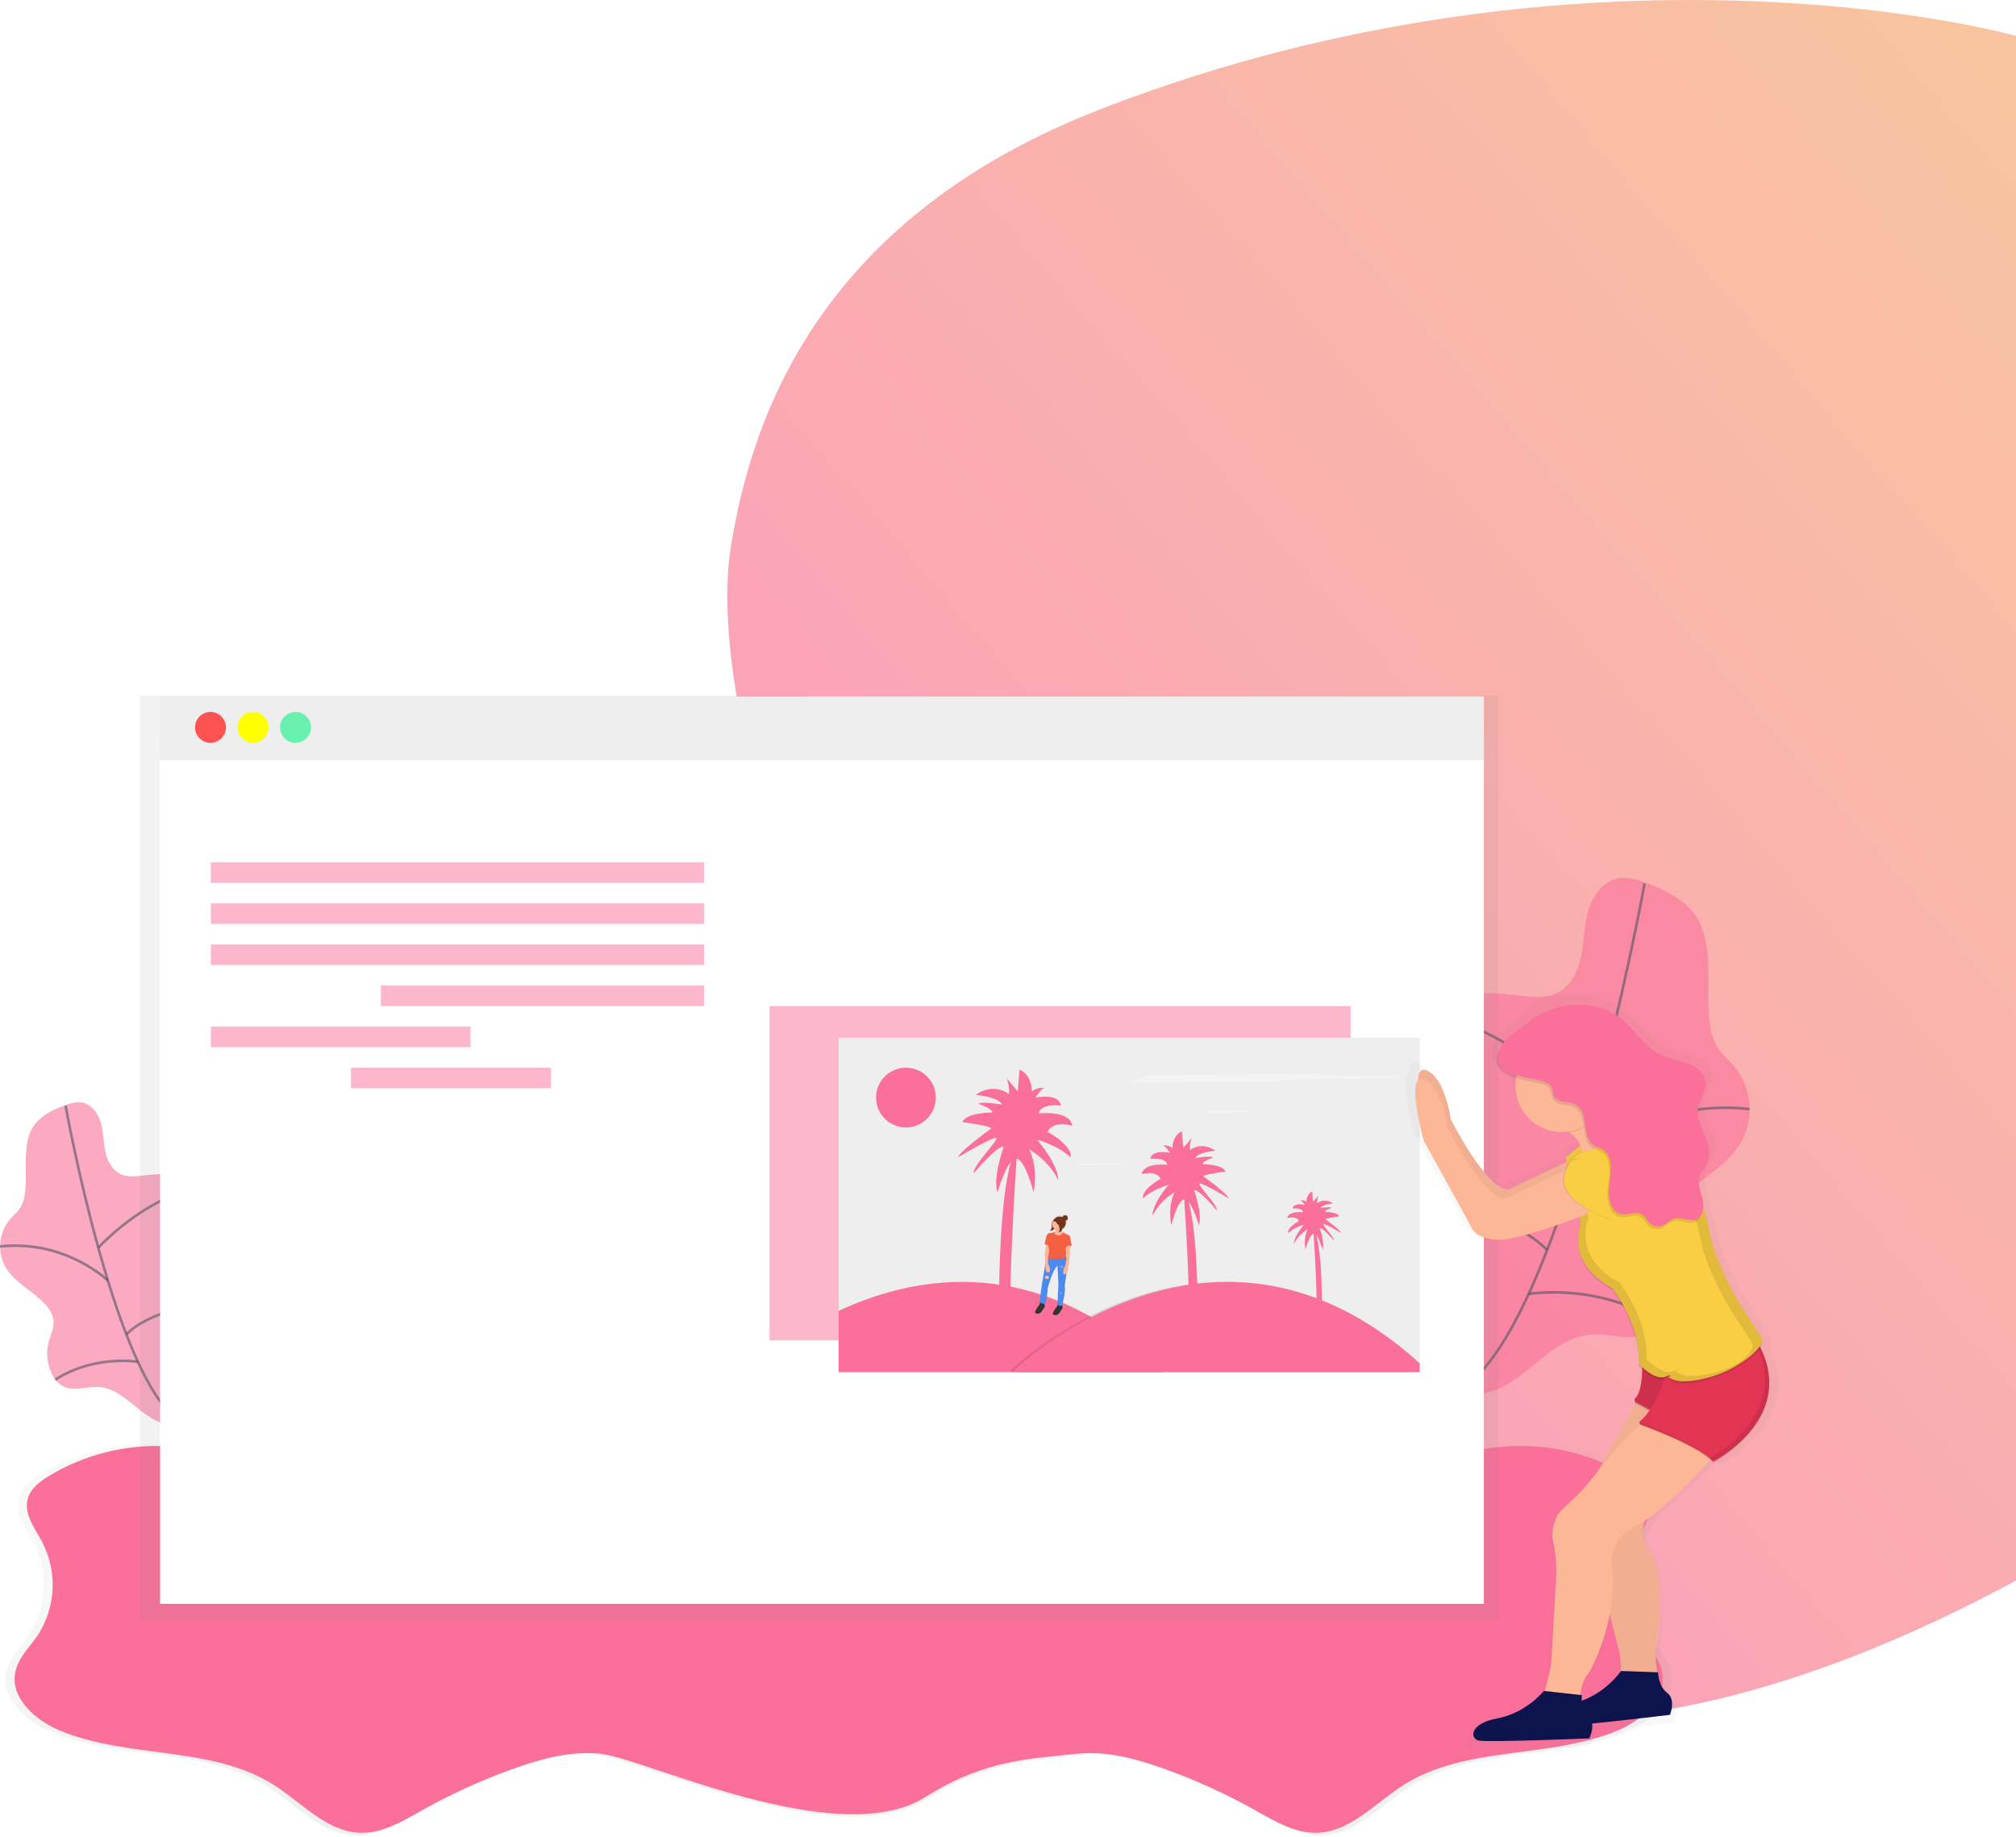 
<svg width="765px" height="697px" viewBox="0 0 765 697" version="1.1" xmlns="http://www.w3.org/2000/svg" xmlns:xlink="http://www.w3.org/1999/xlink">
    <!-- Generator: Sketch 44.1 (41455) - http://www.bohemiancoding.com/sketch -->
    <desc>Created with Sketch.</desc>
    <defs>
        <linearGradient x1="92.979%" y1="7.167%" x2="31.281%" y2="81.395%" id="linearGradient-1">
            <stop stop-color="#F4A772" offset="0%"></stop>
            <stop stop-color="#FA709A" offset="100%"></stop>
        </linearGradient>
        <linearGradient x1="49.998%" y1="99.997%" x2="49.998%" y2="0.014%" id="linearGradient-2">
            <stop stop-color="#808080" stop-opacity="0.25" offset="0%"></stop>
            <stop stop-color="#808080" stop-opacity="0.12" offset="54%"></stop>
            <stop stop-color="#808080" stop-opacity="0.1" offset="100%"></stop>
        </linearGradient>
        <linearGradient x1="43837%" y1="49520%" x2="43837%" y2="0%" id="linearGradient-3">
            <stop stop-color="#808080" stop-opacity="0.25" offset="0%"></stop>
            <stop stop-color="#808080" stop-opacity="0.12" offset="54%"></stop>
            <stop stop-color="#808080" stop-opacity="0.1" offset="100%"></stop>
        </linearGradient>
        <linearGradient x1="97620%" y1="70903%" x2="97620%" y2="30516%" id="linearGradient-4">
            <stop stop-color="#808080" stop-opacity="0.25" offset="0%"></stop>
            <stop stop-color="#808080" stop-opacity="0.12" offset="54%"></stop>
            <stop stop-color="#808080" stop-opacity="0.1" offset="100%"></stop>
        </linearGradient>
        <linearGradient x1="68777%" y1="47759%" x2="68777%" y2="42225%" id="linearGradient-5">
            <stop stop-color="#808080" stop-opacity="0.25" offset="0%"></stop>
            <stop stop-color="#808080" stop-opacity="0.12" offset="54%"></stop>
            <stop stop-color="#808080" stop-opacity="0.1" offset="100%"></stop>
        </linearGradient>
    </defs>
    <g id="Page-1" stroke="none" stroke-width="1" fill="none" fill-rule="evenodd">
        <g id="Desktop-HD" transform="translate(-675, -122)">
            <g id="Group-17" transform="translate(675, 122)">
                <path d="M418.57,41.042 C312.799,81.82 285.628,155.52 277.339,207.511 C269.051,259.501 298.641,372.931 382.586,518.128 C469.001,667.598 600.337,692.685 776.593,593.389 C778.259,211.997 778.259,20.049 776.593,17.544 C774.093,13.786 607.638,-31.849 418.57,41.042 Z" id="Path-3" fill-opacity="0.68" fill="url(#linearGradient-1)"></path>
                <g id="undraw_website_setup_5hr2" transform="translate(0, 264)">
                    <path d="M634.089,370.105 C632.869,365.074 628.863,361.282 625.914,357.023 C618.694,346.329 617.86,332.558 623.737,321.072 C626.573,315.679 631.019,310.102 629.409,304.213 C628.331,300.251 624.751,297.537 621.234,295.411 C607.874,287.369 592.454,283.406 576.87,284.008 C557.768,284.788 538.731,292.413 519.998,288.636 C501.755,284.944 486.298,275.802 467.211,274.718 C452.952,273.91 438.849,274.817 424.562,273.258 C389.261,269.43 353.7,268.582 318.257,270.721 C282.816,268.582 247.257,269.431 211.959,273.258 C197.707,274.817 183.597,273.91 169.31,274.718 C150.166,275.795 134.745,284.951 116.494,288.636 C97.754,292.42 78.724,284.788 59.623,284.008 C44.039,283.406 28.618,287.369 15.258,295.411 C11.713,297.537 8.168,300.251 7.083,304.213 C5.481,310.095 9.919,315.672 12.756,321.072 C18.636,332.556 17.808,346.326 10.593,357.023 C7.643,361.275 3.637,365.074 2.418,370.105 C-0.035,380.225 9.806,389.14 19.435,393.158 C45.704,404.136 77.653,398.828 101.683,414.114 C112.453,420.974 121.876,431.987 134.638,432.398 C143.267,432.674 151.116,427.883 158.653,423.667 C169.932,417.356 181.722,412.005 193.899,407.672 C204.535,403.888 215.801,400.855 227.025,402.109 C244.163,404.001 318.243,439.775 351.638,418.635 C374.512,404.143 392.351,404.022 409.531,402.102 C420.755,400.847 432.014,403.881 442.657,407.665 C454.834,411.998 466.624,417.349 477.903,423.66 C485.433,427.876 493.289,432.667 501.918,432.391 C514.68,431.98 524.103,420.967 534.874,414.107 C558.889,398.814 590.831,404.129 617.122,393.151 C626.701,389.119 636.549,380.232 634.089,370.105 Z" id="Shape" fill="url(#linearGradient-2)" fill-rule="nonzero" opacity="0.5"></path>
                    <path d="M630.614,369.9 C629.409,364.939 625.446,361.169 622.532,356.959 C615.406,346.376 614.592,332.761 620.404,321.405 C623.241,316.069 627.608,310.555 626.02,304.737 C624.949,300.818 621.411,298.132 617.937,296.035 C604.725,288.08 589.475,284.158 574.062,284.752 C555.173,285.518 536.348,293.065 517.814,289.323 C499.762,285.681 484.49,276.624 465.58,275.554 C451.477,274.76 437.502,275.653 423.407,274.136 C388.494,270.351 353.324,269.512 318.271,271.628 C283.218,269.512 248.048,270.351 213.136,274.136 C199.04,275.681 185.065,274.781 170.962,275.554 C152.059,276.617 136.78,285.674 118.728,289.323 C100.201,293.065 81.369,285.518 62.48,284.752 C47.067,284.158 31.817,288.08 18.605,296.035 C15.131,298.161 11.593,300.818 10.522,304.737 C8.934,310.555 13.358,316.076 16.138,321.405 C21.95,332.761 21.136,346.376 14.011,356.959 C11.089,361.169 7.133,364.918 5.928,369.9 C3.439,379.906 13.174,388.722 22.682,392.662 C48.668,403.512 80.263,398.261 104.008,413.384 C114.644,420.166 123.982,431.065 136.624,431.469 C145.132,431.746 152.931,427.005 160.376,422.831 C171.532,416.587 183.195,411.293 195.239,407.006 C205.769,403.257 216.9,400.259 228.004,401.499 C245.021,403.399 318.264,438.754 351.262,417.849 C373.888,403.519 391.528,403.399 408.517,401.499 C419.62,400.259 430.759,403.257 441.281,407.006 C453.326,411.293 464.988,416.587 476.144,422.831 C483.596,426.998 491.36,431.739 499.897,431.469 C512.518,431.065 521.842,420.173 532.513,413.384 C556.265,398.261 587.86,403.512 613.839,392.662 C623.311,388.722 633.046,379.906 630.614,369.9 Z" id="Shape" fill="#FA709A" fill-rule="nonzero"></path>
                    <path d="M24.774,155.356 C26.801,154.647 28.957,153.974 31.077,154.342 C34.622,154.959 37.111,158.318 38.167,161.769 C39.224,165.22 39.188,168.856 39.862,172.399 C40.535,175.943 42.145,179.606 45.321,181.3 C48.498,182.994 52.249,182.328 55.773,181.917 C60.395,181.384 65.06,181.341 69.691,181.789 C73.576,182.165 78.143,183.476 79.284,187.21 C80.22,190.258 78.362,193.369 77.157,196.31 C74.846,201.809 74.661,208.308 77.306,213.651 C79.951,218.995 85.311,222.977 87.551,228.618 C88.201,230.029 88.389,231.609 88.09,233.133 C87.759,234.2 87.214,235.188 86.488,236.038 C84.73,238.299 82.631,240.29 81.028,242.671 C77.689,247.632 76.774,253.798 76.391,259.757 C76.009,265.618 76.043,271.498 76.491,277.354 C72.137,275.937 67.33,277.198 62.842,276.27 C53.291,274.299 47.328,263.003 37.6,262.316 C32.998,261.99 28.049,264.158 23.944,262.054 C21.983,260.924 20.448,259.181 19.576,257.093 C17.841,253.397 17.445,249.213 18.456,245.258 C19.165,242.523 20.583,239.844 20.307,237.03 C20.073,234.621 18.626,232.495 16.967,230.73 C12.238,225.713 5.374,222.644 1.978,216.642 C-1.184,210.805 -0.426,203.626 3.886,198.578 C5.098,197.395 6.246,196.148 7.324,194.843 C8.955,192.547 9.451,189.648 9.671,186.835 C10.139,180.095 8.962,172.959 11.167,166.411 C13.145,160.486 19.186,157.34 24.774,155.356 Z" id="Shape" fill="#FA709A" fill-rule="nonzero" opacity="0.6"></path>
                    <path d="M24.873,155.554 C24.873,155.554 44.237,263.039 69.379,275.859" id="Shape" stroke="#535461" opacity="0.6"></path>
                    <path d="M78.745,185.304 C78.745,185.304 58.006,188.139 37.288,209.435" id="Shape" stroke="#535461" opacity="0.6"></path>
                    <path d="M40.933,221.921 C40.933,221.921 24.972,206.331 0.035,208.974" id="Shape" stroke="#535461" opacity="0.6"></path>
                    <path d="M87.878,228.703 C87.878,228.703 58.751,231.177 47.966,242.352" id="Shape" stroke="#535461" opacity="0.6"></path>
                    <path d="M52.327,252.763 C52.327,252.763 36.019,249.928 20.966,259.531" id="Shape" stroke="#535461" opacity="0.6"></path>
                    <path d="M624.254,70.924 C621,69.769 617.547,68.713 614.151,69.301 C608.478,70.293 604.48,75.679 602.806,81.2 C601.133,86.72 601.168,92.61 600.091,98.279 C599.013,103.948 596.432,109.823 591.341,112.545 C586.25,115.266 580.238,114.189 574.587,113.537 C567.185,112.674 559.713,112.596 552.295,113.303 C546.062,113.905 538.752,116.01 536.923,121.991 C535.427,126.881 538.398,131.856 540.383,136.569 C544.091,145.377 544.389,155.802 540.142,164.37 C535.824,173.087 527.308,179.323 523.721,188.359 C522.813,190.655 522.239,193.199 522.856,195.587 C523.388,197.3 524.263,198.887 525.429,200.25 C528.265,203.879 531.612,207.075 534.179,210.88 C539.532,218.817 540.986,228.71 541.61,238.263 C542.222,247.655 542.17,257.078 541.454,266.462 C548.43,264.165 556.145,266.214 563.334,264.732 C578.642,261.579 588.2,243.472 603.792,242.367 C611.166,241.849 619.1,245.315 625.68,241.941 C628.884,240.297 631.16,237.229 632.685,233.962 C635.421,228.04 636.019,221.354 634.379,215.04 C633.224,210.653 630.976,206.366 631.416,201.852 C631.791,197.989 634.103,194.581 636.769,191.76 C644.348,183.717 655.353,178.799 660.798,169.182 C665.903,160.167 664.613,147.971 657.742,140.225 C655.941,138.191 653.8,136.448 652.226,134.237 C649.61,130.559 648.773,125.91 648.461,121.403 C647.716,110.596 649.553,99.165 646.057,88.669 C642.867,79.116 633.188,74.064 624.254,70.924 Z" id="Shape" fill="#FA709A" fill-rule="nonzero" opacity="0.6"></path>
                    <path d="M624.07,71.208 C624.07,71.208 593.036,243.493 552.727,264.038" id="Shape" stroke="#535461" opacity="0.6"></path>
                    <path d="M537.717,118.894 C537.717,118.894 570.956,123.458 604.168,157.581" id="Shape" stroke="#535461" opacity="0.6"></path>
                    <path d="M598.325,177.587 C598.325,177.587 623.914,152.578 663.875,156.83" id="Shape" stroke="#535461" opacity="0.6"></path>
                    <path d="M523.118,188.458 C523.118,188.458 569.801,192.419 587.087,210.342" id="Shape" stroke="#535461" opacity="0.6"></path>
                    <path d="M580.067,227.024 C580.067,227.024 606.224,222.446 630.338,237.867" id="Shape" stroke="#535461" opacity="0.6"></path>
                    <polygon id="Shape" fill="url(#linearGradient-3)" fill-rule="nonzero" points="53.114 0 53.114 17.71 53.114 350.936 568.532 350.936 568.532 17.71 568.532 0"></polygon>
                    <rect id="Rectangle-path" fill="#FFFFFF" fill-rule="nonzero" x="60.757" y="15.924" width="502.315" height="328.662"></rect>
                    <rect id="Rectangle-path" fill="#EEEEEE" fill-rule="nonzero" x="60.757" y="0.291" width="502.315" height="24.18"></rect>
                    <ellipse id="Oval" fill="#FF5252" fill-rule="nonzero" cx="79.873" cy="12.012" rx="5.864" ry="5.861"></ellipse>
                    <ellipse id="Oval" fill="#FFFF00" fill-rule="nonzero" cx="96.003" cy="12.012" rx="5.864" ry="5.861"></ellipse>
                    <ellipse id="Oval" fill="#69F0AE" fill-rule="nonzero" cx="112.134" cy="12.012" rx="5.864" ry="5.861"></ellipse>
                    <rect id="Rectangle-path" fill="#FA709A" fill-rule="nonzero" opacity="0.5" x="80.007" y="63.2" width="187.185" height="7.795"></rect>
                    <rect id="Rectangle-path" fill="#FA709A" fill-rule="nonzero" opacity="0.5" x="80.007" y="78.79" width="187.185" height="7.795"></rect>
                    <rect id="Rectangle-path" fill="#FA709A" fill-rule="nonzero" opacity="0.5" x="80.007" y="94.381" width="187.185" height="7.795"></rect>
                    <rect id="Rectangle-path" fill="#FA709A" fill-rule="nonzero" opacity="0.5" x="144.529" y="109.972" width="122.663" height="7.795"></rect>
                    <rect id="Rectangle-path" fill="#FA709A" fill-rule="nonzero" opacity="0.5" x="80.007" y="125.563" width="98.556" height="7.795"></rect>
                    <rect id="Rectangle-path" fill="#FA709A" fill-rule="nonzero" opacity="0.5" x="133.185" y="141.154" width="75.867" height="7.795"></rect>
                    <rect id="Rectangle-path" fill="#FA709A" fill-rule="nonzero" opacity="0.5" x="292.008" y="117.767" width="220.509" height="126.853"></rect>
                    <rect id="Rectangle-path" fill="#EEEEEE" fill-rule="nonzero" x="318.243" y="129.815" width="220.509" height="126.853"></rect>
                    <path d="M671.327,246.845 C671.785,246.261 672.034,245.54 672.036,244.797 C672.036,244.797 672.036,244.755 672.036,244.741 C672.036,244.726 672.079,244.592 672.1,244.521 L672.1,244.429 C672.104,244.36 672.104,244.292 672.1,244.223 C672.1,244.223 672.1,244.167 672.1,244.138 C672.108,244.053 672.108,243.968 672.1,243.883 C671.682,241.048 654.828,222.58 650.616,200.052 C650.15,197.599 649.455,195.195 648.539,192.873 C648.669,191.711 648.592,190.535 648.312,189.4 C647.603,186.516 646.185,183.589 646.894,180.712 C646.993,180.336 647.124,179.968 647.284,179.614 C648.168,178.315 648.98,176.969 649.716,175.581 C649.99,175.129 650.227,174.655 650.425,174.164 C653.013,167.346 645.001,160.309 646.476,153.194 C647.114,150.111 649.503,147.418 649.439,144.279 C649.361,140.686 646.057,137.901 642.626,136.569 C639.194,135.236 635.415,134.854 632.047,133.365 C624.666,130.098 620.624,122.211 613.888,117.824 C605.33,112.261 594.163,113.253 583.903,114.692 C583.218,114.793 582.627,115.228 582.329,115.854 L582.329,115.854 L582.23,115.854 C582.152,116.081 582.06,116.301 581.961,116.52 C580.543,118.937 578.153,120.772 575.792,122.466 C572.913,124.493 569.829,126.491 568.071,129.496 C567.808,129.943 567.588,130.368 567.397,130.779 C563.568,137.603 568.17,140.551 573.778,142.188 C573.61,143.165 573.525,144.153 573.523,145.144 C573.523,155.065 581.826,163.165 592.057,163.165 C592.866,163.164 593.673,163.112 594.475,163.009 L595.071,163.399 L595.205,163.399 C597.106,164.767 598.751,166.482 599.46,168.523 L593.518,173.058 C593.518,173.058 593.759,173.682 594.113,174.674 L570.758,185.432 C561.909,185.843 547.587,157.985 547.587,157.985 C547.587,157.985 545.46,142.011 537.894,139.141 C535.611,138.277 534.704,140.084 534.548,143.032 C531.165,146.575 536.845,166.475 536.845,166.475 L554.961,198.429 C556.648,201.703 557.088,203.751 565.071,204.984 C571.644,205.99 592.121,198.719 599.247,196.083 L599.58,198.918 C598.752,201.079 598.385,203.389 598.502,205.7 C598.502,210.923 600.835,218.52 612.222,224.572 C612.222,224.572 623.978,239.759 622.673,254.095 C622.673,254.095 623.241,254.69 624.148,255.47 C624.02,259.509 623.439,264.491 621.404,266.433 C621.131,266.691 621.01,267.071 621.085,267.44 C620.996,267.874 621.196,268.317 621.581,268.538 L606.741,294.511 C606.188,295.22 605.628,295.928 605.054,296.637 C602.299,300.147 599.241,303.407 595.914,306.381 C593.44,308.585 590.866,310.995 590.356,311.895 C589.569,313.312 587.59,317.883 588.427,321.66 C589.51,326.24 589.954,330.948 589.746,335.649 L587.824,369.248 C587.18,372.998 586.292,376.703 585.165,380.338 L584.875,380.338 C584.875,380.338 577.713,388.942 566.341,390.969 C554.968,392.995 555.386,398.764 558.754,399.572 C562.122,400.38 602.991,398.75 602.991,398.75 C602.991,398.75 604.536,395.738 604.111,392.988 C617.157,391.734 635.23,389.608 635.23,389.608 C635.23,389.608 637.705,383.662 634.11,381.068 C632.757,380.029 631.753,378.603 631.231,376.979 C631.019,376.072 630.785,375.038 630.558,373.953 C630.501,373.422 630.501,373.096 630.501,373.096 L630.381,373.096 C629.749,369.928 629.246,366.533 629.537,364.755 C630.593,360.042 633.33,332.801 626.587,325.019 C623.524,321.476 623.942,317.451 625.304,314.092 C633.394,308.798 644.71,297.409 651.254,290.521 C651.623,290.826 651.963,291.13 652.283,291.435 L652.495,291.641 C652.495,291.641 674.766,280.621 674.858,261.168 C674.893,256.174 673.679,251.251 671.327,246.845 Z M599.991,384.073 C599.951,383.364 599.977,382.652 600.069,381.947 L599.36,381.869 C599.772,378.779 600.778,375.321 603.033,372.933 C606.905,365.924 609.642,358.346 611.144,350.482 L615.236,365.952 C615.236,365.952 615.647,369.156 615.76,372.543 L615.689,372.543 C615.689,372.543 609.982,380.686 599.991,384.073 Z" id="Shape" fill="url(#linearGradient-4)" fill-rule="nonzero" opacity="0.5"></path>
                    <path d="M618.483,183.703 C618.483,183.703 608.478,187.303 602.884,193.305 C602.884,193.305 575.664,204.105 568.056,202.908 C560.449,201.71 560.051,199.704 558.449,196.53 L541.234,165.348 C541.234,165.348 534.03,139.34 541.234,142.139 C548.438,144.938 550.451,160.564 550.451,160.564 C550.451,160.564 564.065,187.77 572.467,187.373 L595.262,176.517 C595.262,176.517 600.466,168.913 602.87,169.316 C605.274,169.72 618.483,183.703 618.483,183.703 Z" id="Shape" fill="#FDB797" fill-rule="nonzero"></path>
                    <g id="Group" opacity="0.05" transform="translate(537.447, 141.735)" fill-rule="nonzero" fill="#000000">
                        <path d="M81.035,41.968 C81.035,41.968 71.031,45.568 65.437,51.57 C65.437,51.57 38.217,62.37 30.609,61.173 C23.001,59.975 22.604,57.97 21.002,54.795 L3.786,23.613 C3.786,23.613 -3.418,-2.395 3.786,0.404 C10.99,3.203 13.004,18.829 13.004,18.829 C13.004,18.829 26.617,46.035 35.019,45.639 L57.815,34.782 C57.815,34.782 63.019,27.178 65.423,27.582 C67.826,27.986 81.035,41.968 81.035,41.968 Z" id="Shape"></path>
                    </g>
                    <path d="M602.048,168.955 L594.064,175.22 C594.064,175.22 598.056,185.658 597.056,189.315 C596.056,192.972 613.023,183.575 613.023,183.575 L606.039,167.913 L602.048,168.955 Z" id="Shape" fill="#F9CE43" fill-rule="nonzero"></path>
                    <g id="Group" opacity="0.05" transform="translate(593.461, 167.247)" fill-rule="nonzero" fill="#000000">
                        <path d="M8.586,1.708 L0.603,7.973 C0.603,7.973 4.595,18.411 3.595,22.068 C2.595,25.725 19.562,16.328 19.562,16.328 L12.578,0.666 L8.586,1.708 Z" id="Shape"></path>
                    </g>
                    <path d="M588.264,161.982 C588.264,161.982 606.075,167.786 597.871,177.984 L623.489,165.582 C623.489,165.582 612.683,166.383 605.876,149.991 L588.264,161.982 Z" id="Shape" fill="#FDB797" fill-rule="nonzero"></path>
                    <path d="M621.886,266.412 L599.871,306.02 L614.69,363.607 C614.69,363.607 616.292,376.412 613.888,377.61 L630.7,377.61 C630.7,377.61 627.459,366.271 628.296,362.409 C629.296,357.81 631.898,331.227 625.46,323.602 C619.022,315.977 628.665,305.998 628.665,305.998 L647.879,275.589 L621.886,266.412 Z" id="Shape" fill="#FDB797" fill-rule="nonzero"></path>
                    <g id="Group" opacity="0.05" transform="translate(599.842, 265.753)" fill-rule="nonzero" fill="#000000">
                        <path d="M22.044,0.659 L0.028,40.267 L14.847,97.854 C14.847,97.854 16.45,110.659 14.046,111.857 L30.857,111.857 C30.857,111.857 27.858,100.455 28.454,96.656 C29.049,92.858 32.055,65.474 25.617,57.849 C19.179,50.224 28.822,40.246 28.822,40.246 L48.037,9.836 L22.044,0.659 Z" id="Shape"></path>
                    </g>
                    <path d="M615.115,370.07 C615.115,370.07 609.017,379.049 598.382,381.897 C587.746,384.746 588.611,390.302 591.866,390.841 C595.12,391.38 633.699,386.709 633.699,386.709 C633.699,386.709 636.046,380.905 632.635,378.368 C629.225,375.831 629.204,370.573 629.204,370.573 L615.115,370.07 Z" id="Shape" fill="#0D134D" fill-rule="nonzero"></path>
                    <g id="Group" opacity="0.1" transform="translate(619.695, 250.162)" fill-rule="nonzero" fill="#000000">
                        <path d="M3.396,0.241 C3.396,0.241 4.346,13.252 0.879,16.668 C0.633,16.898 0.512,17.232 0.554,17.566 C0.596,17.9 0.796,18.193 1.092,18.355 L11.401,23.847 L20.619,6.243 L3.396,0.241 Z" id="Shape"></path>
                    </g>
                    <path d="M623.092,250.006 C623.092,250.006 624.042,263.017 620.575,266.433 C620.328,266.663 620.208,266.997 620.25,267.331 C620.292,267.665 620.492,267.958 620.787,268.12 L631.097,273.612 L640.314,256.009 L623.092,250.006 Z" id="Shape" fill="#E23553" fill-rule="nonzero"></path>
                    <g id="Group" opacity="0.1" transform="translate(619.695, 250.162)" fill-rule="nonzero" fill="#000000">
                        <path d="M3.396,0.553 C3.396,0.553 4.346,13.564 0.879,16.98 C0.633,17.21 0.512,17.544 0.554,17.877 C0.596,18.211 0.796,18.505 1.092,18.666 L11.401,24.159 L20.619,6.555 L3.396,0.553 Z" id="Shape"></path>
                    </g>
                    <path d="M623.489,275.611 C623.489,275.611 617.54,279.579 605.054,295.914 C602.443,299.335 599.537,302.519 596.368,305.432 C594.021,307.558 591.575,309.939 591.086,310.817 C590.334,312.171 588.455,316.671 589.257,320.356 C590.286,324.834 590.708,329.429 590.512,334.019 L588.689,366.838 C588.689,366.838 586.286,381.642 583.088,383.244 L599.502,386.079 C599.502,386.079 598.304,375.675 603.104,370.488 C603.104,370.488 614.314,351.283 611.513,329.675 C611.513,329.675 610.315,320.073 621.121,314.871 C631.926,309.669 653.949,284.462 653.949,284.462 L623.489,275.611 Z" id="Shape" fill="#FDB797" fill-rule="nonzero"></path>
                    <path d="M585.86,377.638 C585.86,377.638 579.054,386.043 568.248,388.042 C557.442,390.04 557.839,395.646 561.044,396.447 C564.249,397.247 603.076,395.646 603.076,395.646 C603.076,395.646 605.912,390.047 602.679,387.241 C599.445,384.435 600.275,379.24 600.275,379.24 L585.86,377.638 Z" id="Shape" fill="#0D134D" fill-rule="nonzero"></path>
                    <g id="Group" opacity="0.1" transform="translate(621.822, 243.784)" fill-rule="nonzero" fill="#000000">
                        <path d="M11.678,10.623 C11.678,10.623 6.793,27.022 0.603,31.798 C0.369,31.973 0.25,32.262 0.293,32.55 C0.336,32.839 0.534,33.081 0.808,33.18 C5.928,35.044 22.377,41.323 28.092,47.035 L28.29,47.233 C28.29,47.233 62.515,29.828 44.102,0.22 L11.678,10.623 Z" id="Shape"></path>
                    </g>
                    <path d="M633.5,254.01 C633.5,254.01 628.615,270.409 622.425,275.185 C622.191,275.36 622.072,275.649 622.115,275.938 C622.158,276.226 622.356,276.468 622.631,276.567 C627.75,278.431 644.2,284.71 649.914,290.422 L650.113,290.62 C650.113,290.62 684.338,273.215 665.924,243.607 L633.5,254.01 Z" id="Shape" fill="#E23553" fill-rule="nonzero"></path>
                    <g id="Group" opacity="0.1" transform="translate(597.006, 164.412)" fill-rule="nonzero" fill="#000000">
                        <path d="M8.388,8.284 C5.845,9.994 3.064,11.322 0.135,12.225 L2.886,36.695 C2.886,36.695 -3.545,51.081 14.847,61.13 C14.847,61.13 26.014,75.963 24.774,89.966 C24.774,89.966 30.765,96.387 34.771,94.792 C38.777,93.198 35.168,95.593 35.969,95.196 C36.77,94.799 38.366,98.407 50.781,95.232 C63.196,92.057 72.052,83.687 71.634,80.881 C71.215,78.075 55.276,60.032 51.327,38.013 C47.378,15.995 23.802,0.333 23.802,0.333 C23.802,0.333 23.022,0.765 21.675,1.339 C17.067,3.294 12.623,5.617 8.388,8.284 L8.388,8.284 Z" id="Shape"></path>
                    </g>
                    <g id="Group" opacity="0.1" transform="translate(621.822, 243.075)" fill-rule="nonzero" fill="#000000">
                        <path d="M0.291,32.656 C0.261,33.009 0.474,33.338 0.808,33.457 C5.218,35.065 18.038,39.948 25.157,44.923 C18.995,39.948 5.885,34.782 0.291,32.656 Z" id="Shape"></path>
                        <path d="M44.102,0.532 L43.393,0.772 C59.126,28.262 29.496,44.866 26.908,46.248 C27.355,46.617 27.759,46.957 28.127,47.347 L28.326,47.545 C28.326,47.545 62.515,30.14 44.102,0.532 Z" id="Shape"></path>
                    </g>
                    <path d="M647.908,258.808 C635.5,262.011 633.897,258.411 633.096,258.808 C632.295,259.205 635.932,256.809 631.898,258.411 C627.863,260.013 621.893,253.606 621.893,253.606 C621.95,252.898 621.978,252.238 621.978,251.551 C622.021,238.171 611.853,224.799 611.853,224.799 C593.419,214.799 599.842,200.392 599.842,200.392 L599.091,193.83 L597.028,175.928 C599.953,175.021 602.729,173.688 605.267,171.974 C609.495,169.299 613.931,166.967 618.533,165.001 C619.887,164.42 620.66,163.987 620.66,163.987 C620.66,163.987 644.278,179.578 648.312,201.597 C652.346,223.615 668.328,241.608 668.725,244.408 C669.122,247.207 660.316,255.605 647.908,258.808 Z" id="Shape" fill="#F9CE43" fill-rule="nonzero"></path>
                    <g id="Group" opacity="0.1" transform="translate(588.498, 150.239)" fill-rule="nonzero" fill="#000000">
                        <path d="M17.775,0.142 L0.163,12.147 C2.591,12.988 4.9,14.139 7.034,15.57 C13.032,14.726 16.705,10.432 19.179,5.145 C18.215,3.6 18.64,2.218 17.775,0.142 Z" id="Shape"></path>
                    </g>
                    <ellipse id="Oval" fill="#FDB797" fill-rule="nonzero" cx="592.667" cy="147.985" rx="17.612" ry="17.603"></ellipse>
                    <g id="Group" opacity="0.1" transform="translate(597.006, 174.334)" fill-rule="nonzero" fill="#000000">
                        <path d="M53.702,82.476 C41.294,85.679 39.692,82.079 38.89,82.476 C38.089,82.872 41.727,80.477 37.692,82.079 C33.658,83.68 27.688,77.274 27.688,77.274 C27.744,76.565 27.773,75.906 27.773,75.219 C27.822,61.86 17.676,48.466 17.676,48.466 C-0.759,38.467 5.665,24.059 5.665,24.059 L4.921,17.49 L2.971,0.546 C2.029,0.97 1.054,1.318 0.057,1.587 L2.085,19.496 L2.843,26.058 C2.843,26.058 -3.538,40.465 14.854,50.465 C14.854,50.465 25.001,63.859 24.951,77.217 C24.951,77.926 24.951,78.585 24.866,79.272 C24.866,79.272 30.871,85.65 34.87,84.077 C38.869,82.504 35.267,84.878 36.069,84.474 C36.87,84.07 38.472,87.677 50.88,84.474 C56.509,83.018 61.785,80.436 66.387,76.884 C62.484,79.412 58.201,81.299 53.702,82.476 L53.702,82.476 Z" id="Shape"></path>
                    </g>
                    <path d="M617.483,187.189 C617.483,187.189 607.479,190.789 601.884,196.792 C601.884,196.792 574.665,207.592 567.057,206.394 C559.449,205.197 559.052,203.191 557.449,200.016 L540.234,168.835 C540.234,168.835 533.03,142.826 540.234,145.625 C547.438,148.425 549.451,164.051 549.451,164.051 C549.451,164.051 563.065,191.257 571.467,190.86 L594.269,179.989 C594.269,179.989 599.474,172.385 601.877,172.789 C604.281,173.193 617.483,187.189 617.483,187.189 Z" id="Shape" fill="#FDB797" fill-rule="nonzero"></path>
                    <g id="Group" opacity="0.1" transform="translate(592.752, 172.208)" fill-rule="nonzero" fill="#000000">
                        <path d="M11.217,0.333 C11.217,0.333 2.914,-0.425 0.511,9.978 C-1.893,20.381 18.945,26.781 18.945,26.781 L30.155,11.19 L11.217,0.333 Z" id="Shape"></path>
                    </g>
                    <path d="M604.373,172.541 C604.373,172.541 596.07,171.783 593.667,182.186 C591.263,192.589 612.102,198.989 612.102,198.989 L623.311,183.398 L604.373,172.541 Z" id="Shape" fill="#F9CE43" fill-rule="nonzero"></path>
                    <g id="Group" opacity="0.1" transform="translate(597.006, 163.704)" fill-rule="nonzero" fill="#000000">
                        <path d="M3.978,10.687 C2.721,11.32 1.405,11.828 0.05,12.203 L0.121,12.806 C1.443,12.168 2.73,11.461 3.978,10.687 L3.978,10.687 Z" id="Shape"></path>
                        <path d="M71.719,80.704 C71.322,77.869 55.305,59.897 51.306,37.893 C47.307,15.888 23.653,0.283 23.653,0.283 C23.653,0.283 22.873,0.716 21.526,1.297 C17.929,2.842 14.429,4.605 11.047,6.576 C13.292,5.395 15.585,4.304 17.924,3.302 C19.279,2.721 20.051,2.289 20.051,2.289 C20.051,2.289 43.669,17.88 47.704,39.898 C51.738,61.917 67.72,79.91 68.117,82.709 C68.372,84.474 64.962,88.464 59.296,91.979 C67.075,88.117 72.024,82.816 71.719,80.704 Z" id="Shape"></path>
                    </g>
                    <path d="M609.131,172.704 C609.131,172.704 619.483,177.828 621.433,187.678" id="Shape" stroke="#000000" opacity="0.1"></path>
                    <g id="Group" opacity="0.1" transform="translate(567.227, 117.64)" fill-rule="nonzero" fill="#000000">
                        <path d="M16.591,29.353 C18.243,29.722 20.087,30.239 20.902,31.72 C21.491,32.797 21.384,34.151 21.959,35.264 C23.434,38.042 27.759,37.085 30.467,38.715 C35.43,41.705 32.19,51.032 37.132,54.036 C38.061,54.603 39.16,54.83 40.117,55.347 C44.293,57.629 43.705,63.667 42.953,68.366 C42.202,73.064 43.095,79.492 47.81,80.158 C50.405,80.52 53.319,78.805 55.503,80.243 C56.645,80.994 57.162,82.369 58.119,83.368 C59.463,84.708 61.474,85.123 63.239,84.424 C64.841,83.758 65.997,82.235 67.663,81.746 C70.343,80.959 73.335,83.127 75.916,82.128 C78.497,81.129 79.086,77.401 78.419,74.588 C77.753,71.775 76.391,68.919 77.1,66.084 C77.689,63.745 79.603,61.959 80.44,59.706 C82.893,53.051 75.285,46.177 76.689,39.225 C77.299,36.213 79.568,33.556 79.525,30.516 C79.454,26.972 76.313,24.286 73.045,22.982 C69.776,21.678 66.188,21.31 62.991,19.857 C55.978,16.668 52.142,8.958 45.733,4.677 C42.862,2.805 39.626,1.563 36.239,1.035 C27.396,-0.388 18.369,2.065 11.465,7.767 C10.834,8.277 10.189,8.759 9.537,9.227 C6.8,11.204 3.864,13.153 2.198,16.087 C-3.886,26.675 10.09,27.886 16.591,29.353 Z" id="Shape"></path>
                    </g>
                    <path d="M584.315,145.994 C585.967,146.363 587.81,146.88 588.626,148.361 C589.214,149.438 589.108,150.792 589.682,151.904 C591.157,154.682 595.482,153.726 598.19,155.356 C603.154,158.346 599.913,167.672 604.855,170.677 C605.784,171.244 606.883,171.471 607.84,171.988 C612.017,174.27 611.428,180.308 610.676,185.007 C609.925,189.705 610.818,196.133 615.533,196.799 C618.128,197.16 621.043,195.445 623.226,196.884 C624.368,197.635 624.886,199.01 625.843,200.009 C627.186,201.349 629.197,201.764 630.962,201.065 C632.564,200.399 633.72,198.875 635.386,198.386 C638.066,197.6 641.059,199.768 643.639,198.769 C646.22,197.77 646.809,194.042 646.142,191.229 C645.476,188.415 644.114,185.559 644.824,182.725 C645.412,180.386 647.326,178.6 648.163,176.347 C650.616,169.692 643.008,162.818 644.412,155.866 C645.022,152.854 647.291,150.196 647.248,147.156 C647.178,143.613 644.037,140.927 640.768,139.623 C637.499,138.319 633.912,137.951 630.714,136.498 C623.701,133.309 619.866,125.598 613.456,121.318 C610.852,119.609 607.937,118.429 604.877,117.845 C595.754,116.096 586.327,118.508 579.167,124.422 C578.543,124.925 577.898,125.407 577.26,125.839 C574.523,127.816 571.587,129.765 569.921,132.699 C563.838,143.315 577.82,144.534 584.315,145.994 Z" id="Shape" fill="#FA709A" fill-rule="nonzero"></path>
                    <path d="M441.614,256.668 L318.243,256.668 L318.243,233.43 C348.384,219.349 394.762,211.44 441.614,256.668 Z" id="Shape" fill="#FA709A" fill-rule="nonzero"></path>
                    <g id="Group" opacity="0.1" transform="translate(382.878, 221.815)" fill-rule="nonzero" fill="#000000">
                        <path d="M154.456,31.529 L154.456,34.853 L0.596,34.853 L0.596,34.144 C0.596,34.144 76.306,-39.537 154.456,31.529 Z" id="Shape"></path>
                    </g>
                    <path d="M538.752,253.344 L538.752,256.668 L384.892,256.668 L384.892,255.959 C384.892,255.959 460.602,182.278 538.752,253.344 Z" id="Shape" fill="#FA709A" fill-rule="nonzero"></path>
                    <ellipse id="Oval" fill="#FA709A" fill-rule="nonzero" cx="343.768" cy="152.493" rx="11.345" ry="11.339"></ellipse>
                    <path d="M440.352,143.918 C439.055,143.918 437.608,143.918 436.623,143.996 C436.182,144.02 435.748,144.108 435.332,144.258 L428.66,146.653 C434.049,146.788 439.672,146.745 445.195,146.703 L476.166,146.462 C479.328,146.462 482.646,146.405 485.277,146.221 C487.042,146.093 488.34,145.909 489.971,145.767 C495.834,145.243 504.378,145.342 512.014,145.37 C519.651,145.399 528.868,145.2 531.555,144.435 L515.163,144.435 C513.397,144.435 511.539,144.435 509.98,144.35 C508.157,144.244 507.044,144.045 505.442,143.903 C502.79,143.677 499.131,143.648 495.728,143.634 C477.045,143.556 458.596,143.996 440.352,143.918 Z" id="Shape" fill="#F4F4F4" fill-rule="nonzero"></path>
                    <path d="M458.702,157.652 C458.419,157.652 458.107,157.652 457.894,157.652 C457.797,157.657 457.702,157.676 457.61,157.708 L456.192,158.226 C457.362,158.226 458.575,158.226 459.773,158.226 L466.48,158.176 C467.189,158.176 467.898,158.176 468.451,158.126 C468.834,158.126 469.118,158.056 469.465,158.027 C470.735,157.914 472.585,157.935 474.244,157.942 C475.666,157.99 477.088,157.921 478.498,157.737 L474.953,157.737 C474.57,157.737 474.166,157.737 473.833,157.737 C473.5,157.737 473.195,157.673 472.847,157.638 C472.273,157.588 471.479,157.581 470.72,157.581 C466.679,157.581 462.68,157.673 458.702,157.652 Z" id="Shape" fill="#F4F4F4" fill-rule="nonzero"></path>
                    <path d="M411.197,177.495 C410.913,177.495 410.601,177.495 410.389,177.495 C410.292,177.499 410.196,177.519 410.105,177.551 L408.687,178.069 C409.857,178.069 411.069,178.069 412.268,178.069 L418.975,178.019 C419.684,178.019 420.393,178.019 420.946,177.969 C421.329,177.969 421.613,177.899 421.96,177.87 C423.229,177.757 425.08,177.778 426.739,177.785 C428.16,177.833 429.583,177.764 430.993,177.58 L427.448,177.58 C427.065,177.58 426.661,177.58 426.328,177.58 C425.994,177.58 425.69,177.516 425.342,177.48 C424.768,177.431 423.974,177.424 423.215,177.424 C419.174,177.424 415.175,177.516 411.197,177.495 Z" id="Shape" fill="#F4F4F4" fill-rule="nonzero"></path>
                    <path d="M384.544,250.382 L379.212,250.382 C379.212,250.382 377.546,192.1 384.544,174.114 L385.877,174.114 C385.877,174.114 381.212,240.056 384.544,250.382 Z" id="Shape" fill="#FA709A" fill-rule="nonzero"></path>
                    <path d="M380.879,171.116 C380.879,171.116 376.546,183.107 378.546,188.436 C378.546,188.436 381.545,177.445 385.041,175.78 C388.536,174.114 392.202,188.436 392.202,188.436 C392.202,188.436 394.201,179.443 390.536,172.137 C390.536,172.137 397.867,176.134 401.533,183.795 C401.533,183.795 402.199,178.834 393.535,168.473 C393.535,168.473 401.2,170.472 406.198,175.135 C406.198,175.135 407.864,171.471 397.534,165.475 C397.534,165.475 398.867,161.145 406.865,163.144 C406.865,163.144 406.865,157.475 394.201,158.481 C394.201,158.481 394.201,154.817 402.533,155.483 C402.533,155.483 402.533,150.82 392.868,152.485 C392.868,152.485 394.868,149.488 396.201,148.822 C394.534,148.668 392.869,149.143 391.535,150.154 C391.535,150.154 391.869,144.159 386.87,141.827 L386.204,150.154 C386.204,150.154 380.602,143.556 381.871,144.825 C382.205,145.158 383.204,149.155 382.871,151.153 C382.871,151.153 377.199,146.49 370.208,151.486 C370.208,151.486 378.872,152.152 380.205,155.15 C380.205,155.15 372.874,153.818 371.207,154.817 C371.207,154.817 376.88,156.815 376.539,158.148 C376.539,158.148 366.542,158.148 365.195,161.812 C365.195,161.812 375.525,163.144 376.192,164.143 C376.192,164.143 364.195,172.803 363.529,175.135 C363.529,175.135 375.859,167.807 377.858,167.807 C379.858,167.807 368.861,178.437 369.527,181.13 C369.555,181.109 378.581,170.45 380.879,171.116 Z" id="Shape" fill="#FA709A" fill-rule="nonzero"></path>
                    <path d="M450.307,248.199 L454.377,248.199 C454.377,248.199 455.653,203.673 450.307,189.932 L449.286,189.932 C449.286,189.932 452.86,240.297 450.307,248.199 Z" id="Shape" fill="#FA709A" fill-rule="nonzero"></path>
                    <path d="M453.108,187.643 C453.108,187.643 456.419,196.806 454.888,200.874 C454.888,200.874 452.597,192.476 449.924,191.207 C447.251,189.939 444.451,200.874 444.451,200.874 C444.451,200.874 442.926,194.007 445.727,188.408 C442.143,190.528 439.231,193.616 437.325,197.316 C437.325,197.316 436.814,193.496 443.437,185.609 C443.437,185.609 437.58,187.133 433.765,190.697 C433.765,190.697 432.489,187.898 440.388,183.32 C440.388,183.32 439.367,180.01 433.262,181.541 C433.262,181.541 433.262,177.218 442.933,177.998 C442.933,177.998 442.933,175.198 436.552,175.709 C436.552,175.709 436.552,172.165 443.933,173.42 C443.933,173.42 442.409,171.131 441.388,170.62 C442.655,170.508 443.919,170.872 444.933,171.641 C444.933,171.641 444.678,167.063 448.478,165.263 L448.988,171.641 C448.988,171.641 453.243,166.602 452.3,167.573 C451.69,169.108 451.428,170.758 451.534,172.406 C451.534,172.406 455.859,168.863 461.205,172.661 C461.205,172.661 454.583,173.172 453.569,175.461 C453.569,175.461 459.17,174.44 460.439,175.206 C460.439,175.206 456.114,176.729 456.369,177.75 C456.369,177.75 464.006,177.75 465.027,180.549 C465.027,180.549 457.135,181.569 456.625,182.328 C456.625,182.328 465.793,188.947 466.296,190.726 C466.296,190.726 456.88,185.127 455.348,185.127 C453.817,185.127 462.219,193.27 461.73,195.304 C461.765,195.275 454.895,187.147 453.108,187.643 Z" id="Shape" fill="#FA709A" fill-rule="nonzero"></path>
                    <path d="M499.039,239.496 L501.563,239.496 C501.563,239.496 502.35,211.922 499.039,203.411 L498.408,203.411 C498.408,203.411 500.613,234.628 499.039,239.496 Z" id="Shape" fill="#FA709A" fill-rule="nonzero"></path>
                    <path d="M500.776,201.993 C500.776,201.993 502.825,207.663 501.882,210.186 C501.882,210.186 500.464,204.984 498.805,204.197 C497.146,203.411 495.416,210.186 495.416,210.186 C495.416,210.186 494.473,205.934 496.203,202.461 C493.984,203.773 492.18,205.684 490.999,207.975 C490.999,207.975 490.687,205.608 494.785,200.725 C492.586,201.337 490.543,202.412 488.794,203.879 C488.794,203.879 488.007,202.142 492.892,199.308 C492.892,199.308 492.261,197.259 488.475,198.202 C488.475,198.202 488.475,195.523 494.466,195.998 C494.466,195.998 494.466,194.262 490.524,194.581 C490.524,194.581 490.524,192.377 495.097,193.163 C494.675,192.499 494.142,191.912 493.523,191.427 C494.311,191.355 495.097,191.58 495.728,192.058 C495.728,192.058 495.572,189.223 497.933,188.118 L498.245,192.058 C498.245,192.058 500.897,188.94 500.294,189.535 C499.916,190.484 499.754,191.506 499.819,192.526 C501.62,191.213 504.08,191.277 505.81,192.681 C505.81,192.681 501.712,192.993 501.081,194.418 C501.081,194.418 504.548,193.787 505.335,194.262 C505.335,194.262 502.655,195.204 502.811,195.835 C502.811,195.835 507.54,195.835 508.171,197.571 C508.171,197.571 503.286,198.202 502.967,198.677 C502.967,198.677 508.639,202.773 508.959,203.879 C508.959,203.879 503.123,200.413 502.18,200.413 C501.237,200.413 506.434,205.459 506.122,206.713 C506.137,206.72 501.875,201.675 500.776,201.993 Z" id="Shape" fill="#FA709A" fill-rule="nonzero"></path>
                    <path d="M406.865,208.315 L406.865,208.315 L406.333,205.48 C406.332,205.059 406.157,204.657 405.851,204.367 L403.39,203.163 L403.39,203.163 C403.209,202.95 403.061,202.711 402.951,202.454 L402.993,202.39 C403.129,202.222 403.226,202.026 403.277,201.816 C403.282,201.762 403.282,201.708 403.277,201.653 L403.312,201.653 C403.783,201.716 404.224,201.408 404.326,200.945 L404.326,200.881 C404.237,201.274 403.9,201.562 403.497,201.589 C404.192,201.124 404.61,200.343 404.61,199.506 C404.61,199.506 404.61,199.435 404.61,199.4 C404.83,199.265 404.982,199.044 405.028,198.79 L405.028,198.726 C404.968,198.967 404.811,199.171 404.596,199.293 C404.579,199.051 404.526,198.812 404.44,198.585 L404.504,198.585 C405.009,198.585 405.418,198.175 405.418,197.671 C405.418,197.671 405.418,197.628 405.418,197.607 C405.385,198.084 404.989,198.455 404.511,198.457 L404.397,198.457 L404.397,198.415 C404.952,198.248 405.361,197.776 405.447,197.203 C405.447,197.203 405.447,197.16 405.447,197.139 C405.435,197.317 405.37,197.487 405.262,197.628 C405.287,197.158 404.951,196.745 404.484,196.675 C404.018,196.606 403.575,196.901 403.461,197.359 L403.298,197.267 C403.403,196.892 403.733,196.625 404.121,196.6 L404.057,196.6 C403.664,196.597 403.313,196.846 403.185,197.217 C402.052,196.69 400.704,197.077 400.023,198.124 C399.831,198.266 399.583,198.471 399.59,198.648 C399.508,198.731 399.434,198.821 399.37,198.918 C399.1,199.51 399.002,200.165 399.087,200.81 C399.166,201.46 398.923,202.109 398.434,202.546 C398.648,202.635 398.888,202.635 399.101,202.546 C399.312,202.457 399.51,202.34 399.689,202.199 C399.857,202.097 400,201.959 400.108,201.795 L400.108,201.76 C400.226,201.838 400.352,201.905 400.483,201.958 C400.533,202.383 400.547,202.872 400.356,203.035 L400.356,203.035 L400.356,203.035 L400.391,202.957 C399.934,203.301 399.366,203.463 398.796,203.411 C398.097,203.45 397.469,203.854 397.144,204.474 L396.371,207.698 L396.371,207.698 L396.371,207.755 L396.371,207.755 L396.371,207.812 L396.371,207.812 C396.395,207.9 396.466,207.968 396.555,207.989 L396.796,208.053 C396.833,208.604 396.778,209.157 396.633,209.69 C396.472,210.483 396.379,211.289 396.357,212.099 C396.414,212.503 396.513,214.608 396.562,215.607 C396.476,215.948 396.408,216.294 396.357,216.642 L395.215,223.488 C395.215,223.488 394.364,228.966 394.407,230.624 L394.258,231.581 C394.258,231.581 391.94,234.486 392.62,234.897 C393.301,235.308 394.35,235.485 395.35,233.94 C395.486,233.576 395.704,233.249 395.988,232.984 C396.219,232.785 396.338,232.486 396.307,232.183 L396.236,231.474 L396.357,231.517 L396.357,231.517 L396.428,231.517 C396.428,231.517 397.569,227.768 397.442,225.139 C397.442,225.139 399.569,217.613 401.164,216.429 L401.164,216.38 L401.313,216.309 L401.653,223.601 L401.306,231.637 L401.228,232.119 C401.228,232.119 398.909,235.025 399.59,235.436 C400.271,235.847 401.32,236.024 402.32,234.479 C402.455,234.115 402.674,233.787 402.958,233.522 C403.188,233.323 403.307,233.024 403.277,232.722 L403.171,231.659 C403.568,230.305 404.589,226.407 404.17,224.147 L404.879,219.342 C405.588,218.541 405.496,216.507 405.496,216.507 C406.056,215.338 406.205,210.753 406.205,210.753 L406.347,208.485 C406.453,208.476 406.56,208.476 406.666,208.485 L406.737,208.485 L406.78,208.485 L406.78,208.442 C406.8,208.424 406.817,208.403 406.829,208.379 L406.872,208.379 L406.872,208.322 L406.872,208.322 L406.865,208.315 Z M404.879,212.921 C404.816,212.765 404.745,212.609 404.667,212.453 L404.61,212.453 L404.61,212.397 C404.608,212.378 404.608,212.359 404.61,212.34 L404.61,212.283 C404.643,212.207 404.672,212.129 404.695,212.05 C404.787,211.903 404.834,211.733 404.83,211.561 C404.913,212.009 404.93,212.468 404.879,212.921 Z M404.667,210.979 L404.525,209.463 L404.567,209.342 L404.759,211.27 L404.667,210.979 Z M397.945,211.185 C397.846,211.298 397.8,211.447 397.817,211.596 C397.817,211.596 397.817,211.596 397.817,211.646 C397.818,211.799 397.84,211.951 397.881,212.099 L397.662,213.049 L397.662,211.235 C397.807,211.043 397.935,210.839 398.044,210.625 C398.067,210.817 398.032,211.012 397.945,211.185 L397.945,211.185 Z" id="Shape" fill="url(#linearGradient-5)" fill-rule="nonzero"></path>
                    <path d="M399.377,199.478 C399.116,200.047 399.021,200.678 399.101,201.299 C399.176,201.926 398.941,202.55 398.47,202.971 C398.676,203.058 398.909,203.058 399.115,202.971 C399.318,202.886 399.509,202.774 399.682,202.638 C399.844,202.54 399.982,202.407 400.086,202.249 C400.184,202.004 400.216,201.737 400.179,201.476 C400.18,201.013 400.22,200.551 400.299,200.094 C400.342,199.811 400.611,199.038 400.299,198.889 C399.987,198.741 399.512,199.265 399.377,199.478 Z" id="Shape" fill="#72351C" fill-rule="nonzero"></path>
                    <path d="M394.691,229.603 L394.471,231.021 C394.471,231.021 392.237,233.855 392.897,234.217 C393.556,234.578 394.563,234.784 395.527,233.296 C395.656,232.945 395.865,232.63 396.137,232.374 L396.137,232.374 C396.359,232.182 396.472,231.894 396.442,231.602 L396.222,229.44 L394.691,229.603 Z" id="Shape" fill="#333333" fill-rule="nonzero"></path>
                    <path d="M401.412,230.163 L401.192,231.581 C401.192,231.581 398.959,234.415 399.618,234.777 C400.278,235.138 401.285,235.344 402.249,233.855 C402.378,233.505 402.587,233.19 402.859,232.934 L402.859,232.934 C403.08,232.742 403.194,232.453 403.164,232.162 L402.944,230 L401.412,230.163 Z" id="Shape" fill="#333333" fill-rule="nonzero"></path>
                    <path d="M397.931,213.219 C397.931,213.219 396.882,213.977 396.513,216.613 L395.414,223.211 C395.414,223.211 394.485,229.192 394.655,230.34 L396.513,230.978 C396.513,230.978 397.612,227.364 397.491,224.848 C397.491,224.848 399.725,216.897 401.292,216.344 L401.625,223.367 L401.27,231.269 L402.859,231.588 C402.859,231.588 404.468,226.556 403.958,223.891 L404.787,218.222 C404.787,218.222 405.737,215.196 404.419,212.553 L397.931,213.219 Z" id="Shape" fill="#4D8AF0" fill-rule="nonzero"></path>
                    <g id="Group" opacity="0.1" transform="translate(396.35, 211.894)" fill-rule="nonzero" fill="#000000">
                        <path d="M4.779,4.557 L4.779,4.436 C3.212,4.996 0.978,12.94 0.978,12.94 C0.94,14.997 0.618,17.038 0.021,19.007 L0.22,19.078 C0.22,19.078 1.319,15.463 1.198,12.947 C1.191,12.955 3.233,5.726 4.779,4.557 Z" id="Shape"></path>
                        <path d="M8.133,0.695 L7.92,0.695 C8.682,2.471 8.807,4.456 8.274,6.314 L7.445,11.984 C7.934,14.507 6.509,19.148 6.36,19.637 L6.566,19.68 C6.566,19.68 8.175,14.648 7.665,11.984 L8.494,6.314 C8.494,6.314 9.451,3.302 8.133,0.695 Z" id="Shape"></path>
                    </g>
                    <path d="M396.506,208.053 C396.503,208.165 396.581,208.263 396.69,208.286 C397.209,208.417 397.693,208.659 398.108,208.995 C398.888,209.605 397.279,207.776 397.279,207.776 L396.74,207.897 L396.52,208.095 L396.506,208.053 Z" id="Shape" fill="#F55F44" fill-rule="nonzero"></path>
                    <path d="M396.506,208.053 C396.503,208.165 396.581,208.263 396.69,208.286 C397.209,208.417 397.693,208.659 398.108,208.995 C398.888,209.605 397.279,207.776 397.279,207.776 L396.74,207.897 L396.52,208.095 L396.506,208.053 Z" id="Shape" fill="#000000" fill-rule="nonzero" opacity="0.1"></path>
                    <path d="M404.178,209.668 C404.833,209.203 405.593,208.904 406.39,208.797 C406.503,208.797 406.595,208.705 406.595,208.591 L406.595,208.591 C406.595,208.591 404.738,207.861 404.178,209.668 Z" id="Shape" fill="#F55F44" fill-rule="nonzero"></path>
                    <path d="M406.595,208.584 C406.595,208.584 404.738,207.875 404.178,209.661 C404.178,209.661 405.546,208.612 406.496,208.783" id="Shape" fill="#000000" fill-rule="nonzero" opacity="0.1"></path>
                    <ellipse id="Oval" fill="#72351C" fill-rule="nonzero" cx="402.022" cy="200.045" rx="2.418" ry="2.417"></ellipse>
                    <path d="M400.356,201.738 C400.356,201.738 400.696,203.156 400.356,203.446 C400.015,203.737 399.328,204.275 399.845,204.693 C400.363,205.112 402.213,205.82 402.83,205.473 C403.447,205.126 404.149,205.232 403.979,204.523 C403.809,203.815 402.462,203.964 402.44,200.441 L400.356,201.738 Z" id="Shape" fill="#FDB797" fill-rule="nonzero"></path>
                    <path d="M396.931,207.627 C396.982,208.396 396.932,209.168 396.782,209.924 C396.626,210.687 396.535,211.462 396.513,212.241 C396.584,212.751 396.733,216.124 396.733,216.124 C396.733,216.124 396.463,219.08 397.903,218.81 C399.342,218.541 397.683,215.437 397.683,215.437 L397.754,211.405 C398.144,210.875 398.389,210.251 398.463,209.598 C398.569,208.627 396.931,207.627 396.931,207.627 Z" id="Shape" fill="#000000" fill-rule="nonzero" opacity="0.1"></path>
                    <path d="M396.91,207.627 C396.961,208.396 396.91,209.168 396.761,209.924 C396.604,210.687 396.514,211.462 396.492,212.241 C396.562,212.751 396.711,216.124 396.711,216.124 C396.711,216.124 396.442,219.08 397.881,218.81 C399.321,218.541 397.662,215.437 397.662,215.437 L397.732,211.405 C398.123,210.875 398.367,210.251 398.441,209.598 C398.541,208.627 396.91,207.627 396.91,207.627 Z" id="Shape" fill="#FDB797" fill-rule="nonzero"></path>
                    <path d="M406.12,207.847 L405.922,211.001 C405.922,211.001 405.801,215.423 405.262,216.543 C405.262,216.543 405.411,219.647 403.965,219.569 C402.518,219.491 404.206,216.174 404.206,216.174 C404.206,216.174 404.979,212.723 404.582,211.631 L404.206,207.847 L406.12,207.847 Z" id="Shape" fill="#000000" fill-rule="nonzero" opacity="0.1"></path>
                    <path d="M406.142,207.847 L405.943,211.001 C405.943,211.001 405.822,215.423 405.284,216.543 C405.284,216.543 405.433,219.647 403.986,219.569 C402.54,219.491 404.227,216.174 404.227,216.174 C404.227,216.174 405,212.723 404.603,211.631 L404.227,207.847 L406.142,207.847 Z" id="Shape" fill="#FDB797" fill-rule="nonzero"></path>
                    <path d="M401.455,204.793 C401.455,204.793 402.625,205.331 403.263,203.73 L405.638,204.892 C405.933,205.172 406.1,205.562 406.099,205.969 L406.61,208.705 C406.61,208.705 404.872,208.116 404.334,209.732 L404.482,211.27 L404.482,211.27 C404.594,211.65 404.567,212.057 404.404,212.418 C404.376,212.484 404.376,212.558 404.404,212.624 C404.476,212.851 404.436,213.098 404.297,213.291 C404.157,213.484 403.934,213.599 403.695,213.602 C403.057,213.609 402.42,213.659 401.788,213.75 C401.278,213.899 399.732,213.46 399.221,213.75 C398.711,214.041 397.633,213.531 397.633,213.531 L397.924,212.283 C397.924,212.283 397.725,211.674 397.973,211.454 C398.222,211.235 398.073,209.328 397.853,208.79 C397.853,208.79 396.974,207.96 396.435,208.081 L397.144,204.927 C397.455,204.329 398.059,203.939 398.732,203.9 C399.282,203.949 399.83,203.792 400.271,203.46 C400.271,203.46 399.739,204.623 401.455,204.793 Z" id="Shape" fill="#000000" fill-rule="nonzero" opacity="0.1"></path>
                    <path d="M401.575,204.736 C401.894,204.821 402.745,204.913 403.256,203.63 L405.631,204.793 C405.926,205.073 406.093,205.463 406.092,205.87 L406.602,208.605 C406.602,208.605 404.865,208.017 404.326,209.633 L404.475,211.171 L404.575,211.475 C404.661,211.74 404.616,212.029 404.454,212.255 C404.386,212.333 404.367,212.442 404.404,212.539 C404.476,212.766 404.436,213.013 404.297,213.206 C404.157,213.399 403.934,213.514 403.695,213.516 C403.057,213.524 402.42,213.574 401.788,213.665 C401.278,213.814 399.732,213.375 399.221,213.665 C398.711,213.956 397.633,213.446 397.633,213.446 L397.924,212.198 C397.924,212.198 397.725,211.589 397.973,211.369 C398.222,211.15 398.073,209.243 397.853,208.705 C397.853,208.705 396.974,207.875 396.435,207.996 L397.144,204.842 C397.455,204.244 398.059,203.854 398.732,203.815 C399.282,203.864 399.83,203.707 400.271,203.375 C400.271,203.375 399.696,204.424 401.207,204.651 L401.575,204.736 Z" id="Shape" fill="#000000" fill-rule="nonzero" opacity="0.1"></path>
                    <path d="M401.575,204.786 C401.894,204.871 402.745,204.963 403.256,203.68 L405.631,204.842 C405.926,205.123 406.093,205.512 406.092,205.919 L406.602,208.655 C406.602,208.655 404.865,208.067 404.326,209.683 L404.475,211.22 L404.475,211.22 C404.587,211.6 404.56,212.007 404.397,212.368 C404.368,212.434 404.368,212.508 404.397,212.574 C404.469,212.801 404.429,213.049 404.289,213.242 C404.15,213.434 403.927,213.55 403.688,213.552 C403.05,213.559 402.413,213.609 401.781,213.701 C401.27,213.85 399.725,213.41 399.214,213.701 C398.704,213.991 397.626,213.481 397.626,213.481 L397.917,212.234 C397.917,212.234 397.718,211.624 397.966,211.405 C398.215,211.185 398.066,209.279 397.846,208.74 C397.846,208.74 396.967,207.911 396.428,208.031 L397.137,204.878 C397.448,204.279 398.051,203.889 398.725,203.85 C399.275,203.899 399.823,203.743 400.264,203.411 C400.264,203.411 399.689,204.46 401.2,204.686 L401.575,204.786 Z" id="Shape" fill="#F55F44" fill-rule="nonzero"></path>
                    <path d="M402.476,200.569 L400.398,201.866 C400.451,202.1 400.491,202.336 400.519,202.575 C400.756,202.669 401.008,202.717 401.263,202.716 C401.771,202.681 402.249,202.464 402.611,202.107 C402.517,201.6 402.471,201.085 402.476,200.569 Z" id="Shape" fill="#000000" fill-rule="nonzero" opacity="0.1"></path>
                    <ellipse id="Oval" fill="#FDB797" fill-rule="nonzero" cx="401.221" cy="200.555" rx="2.007" ry="2.006"></ellipse>
                    <ellipse id="Oval" fill="#72351C" fill-rule="nonzero" cx="404.178" cy="198.138" rx="1" ry="1"></ellipse>
                    <path d="M404.348,199.067 C403.886,199.068 403.502,198.712 403.468,198.252 C403.468,198.252 403.468,198.294 403.468,198.315 C403.468,198.801 403.862,199.194 404.348,199.194 C404.833,199.194 405.227,198.801 405.227,198.315 C405.227,198.315 405.227,198.273 405.227,198.252 C405.193,198.712 404.809,199.068 404.348,199.067 L404.348,199.067 Z" id="Shape" fill="#72351C" fill-rule="nonzero"></path>
                    <path d="M403.844,199.903 C403.392,199.817 403.083,199.396 403.135,198.939 L403.135,198.996 C403.047,199.473 403.363,199.932 403.841,200.02 C404.318,200.108 404.777,199.792 404.865,199.315 L404.865,199.251 C404.753,199.705 404.304,199.992 403.844,199.903 L403.844,199.903 Z" id="Shape" fill="#72351C" fill-rule="nonzero"></path>
                    <path d="M403.164,202.029 C402.711,201.943 402.402,201.522 402.455,201.065 L402.455,201.122 C402.366,201.599 402.682,202.058 403.16,202.146 C403.638,202.234 404.097,201.918 404.185,201.441 L404.185,201.377 C404.072,201.831 403.623,202.118 403.164,202.029 L403.164,202.029 Z" id="Shape" fill="#72351C" fill-rule="nonzero"></path>
                    <path d="M404.348,198.599 C403.883,198.6 403.498,198.24 403.468,197.777 C403.468,197.777 403.468,197.819 403.468,197.841 C403.468,198.326 403.862,198.719 404.348,198.719 C404.833,198.719 405.227,198.326 405.227,197.841 C405.227,197.841 405.227,197.798 405.227,197.777 C405.197,198.24 404.812,198.6 404.348,198.599 L404.348,198.599 Z" id="Shape" fill="#72351C" fill-rule="nonzero"></path>
                    <path d="M403.121,198.124 C403.124,197.66 403.487,197.279 403.951,197.252 L403.887,197.252 C403.401,197.252 403.008,197.646 403.008,198.131 C403.008,198.616 403.401,199.01 403.887,199.01 L403.951,199.01 C403.482,198.983 403.117,198.593 403.121,198.124 L403.121,198.124 Z" id="Shape" fill="#72351C" fill-rule="nonzero"></path>
                    <path d="M404.007,206.416 C404.1,206.85 404.1,207.299 404.007,207.734 C404.007,207.734 403.887,208.882 404.078,209.08" id="Shape" fill="#000000" fill-rule="nonzero" opacity="0.1"></path>
                    <path d="M398.066,206.685 C398.158,207.119 398.158,207.568 398.066,208.003 C398.066,208.003 397.945,209.151 398.137,209.349" id="Shape" fill="#000000" fill-rule="nonzero" opacity="0.1"></path>
                    <path d="M398.016,211.398 C398.206,211.466 398.414,211.466 398.605,211.398 C398.836,211.327 399.082,211.327 399.314,211.398" id="Shape" fill="#000000" fill-rule="nonzero" opacity="0.1"></path>
                    <path d="M398.314,209.668 C399.004,209.701 399.695,209.593 400.342,209.349 C400.342,209.349 402.837,209.959 403.546,209.52" id="Shape" fill="#000000" fill-rule="nonzero" opacity="0.1"></path>
                    <rect id="Rectangle-path" fill="#FDB797" fill-rule="nonzero" x="396.499" y="220.199" width="1.539" height="1" rx="0.5"></rect>
                    <polygon id="Shape" fill="#F0E4E4" fill-rule="nonzero" points="396.506 220.454 397.328 220.419 398.037 220.532 397.789 220.532"></polygon>
                    <polygon id="Shape" fill="#F0E4E4" fill-rule="nonzero" points="402.05 216.479 402.873 216.479 403.582 216.55 403.334 216.55"></polygon>
                    <polygon id="Shape" fill="#F0E4E4" fill-rule="nonzero" points="402.05 216.649 402.873 216.649 403.582 216.72 403.334 216.72"></polygon>
                    <polygon id="Shape" fill="#F0E4E4" fill-rule="nonzero" points="402.05 216.826 402.873 216.826 403.582 216.897 403.334 216.897"></polygon>
                    <polygon id="Shape" fill="#F0E4E4" fill-rule="nonzero" points="402.05 216.996 402.873 216.996 403.582 217.067 403.334 217.067"></polygon>
                    <polygon id="Shape" fill="#F0E4E4" fill-rule="nonzero" points="396.506 221.113 397.328 221.113 398.037 221.199 397.789 221.199"></polygon>
                    <polygon id="Shape" fill="#F0E4E4" fill-rule="nonzero" points="396.506 221.028 397.328 221.028 398.037 221.113 397.789 221.113"></polygon>
                    <polygon id="Shape" fill="#F0E4E4" fill-rule="nonzero" points="396.506 220.943 397.328 220.943 398.037 221.028 397.789 221.028"></polygon>
                    <polygon id="Shape" fill="#F0E4E4" fill-rule="nonzero" points="396.506 220.858 397.328 220.858 398.037 220.943 397.789 220.943"></polygon>
                    <polygon id="Shape" fill="#F0E4E4" fill-rule="nonzero" points="396.506 220.327 397.328 220.291 398.037 220.405 397.789 220.405"></polygon>
                    <polygon id="Shape" fill="#F0E4E4" fill-rule="nonzero" points="396.506 220.178 397.328 220.143 398.037 220.256 397.789 220.256"></polygon>
                    <path d="M401.561,199.272 C401.483,200.021 401.58,200.778 401.845,201.483 C402.111,202.175 402.072,202.947 401.738,203.609 C401.959,203.66 402.191,203.602 402.362,203.453 C402.539,203.299 402.691,203.12 402.816,202.922 C402.948,202.76 403.042,202.571 403.093,202.369 C403.114,202.051 403.066,201.731 402.951,201.434 C402.813,200.891 402.714,200.339 402.653,199.782 C402.611,199.442 402.653,198.464 402.27,198.365 C401.887,198.266 401.632,198.989 401.561,199.272 Z" id="Shape" fill="#000000" fill-rule="nonzero" opacity="0.1"></path>
                    <path d="M401.611,199.251 C401.532,200 401.629,200.757 401.894,201.462 C402.16,202.154 402.122,202.926 401.788,203.588 C402.009,203.639 402.241,203.581 402.412,203.432 C402.588,203.278 402.741,203.099 402.866,202.901 C402.998,202.739 403.092,202.55 403.142,202.348 C403.164,202.029 403.115,201.71 403.001,201.412 C402.863,200.87 402.763,200.318 402.703,199.761 C402.66,199.421 402.703,198.443 402.32,198.344 C401.937,198.245 401.682,198.96 401.611,199.251 Z" id="Shape" fill="#72351C" fill-rule="nonzero"></path>
                    <path d="M400.746,199.775 C400.916,199.952 400.951,200.215 401.093,200.413 C401.348,200.687 401.712,200.832 402.086,200.81 C402.187,200.805 402.287,200.827 402.377,200.874 C402.533,200.973 402.54,201.2 402.639,201.356 C402.746,201.471 402.896,201.536 403.054,201.536 C403.211,201.536 403.361,201.471 403.468,201.356 C403.673,201.111 403.786,200.803 403.788,200.484 C403.822,200.133 403.822,199.779 403.788,199.428 C403.778,199.026 403.619,198.642 403.341,198.351 C403.108,198.179 402.839,198.062 402.554,198.011 C402.165,197.873 401.747,197.842 401.341,197.919 C401.145,197.984 400.959,198.077 400.788,198.195 C400.547,198.351 400.311,198.509 400.079,198.67 C399.817,198.854 399.321,199.223 399.803,199.421 C400.108,199.563 400.491,199.499 400.746,199.775 Z" id="Shape" fill="#000000" fill-rule="nonzero" opacity="0.1"></path>
                    <path d="M400.795,199.747 C400.966,199.924 401.001,200.186 401.143,200.385 C401.398,200.658 401.762,200.804 402.136,200.782 C402.236,200.776 402.337,200.798 402.426,200.845 C402.582,200.945 402.589,201.171 402.689,201.327 C402.796,201.442 402.946,201.508 403.103,201.508 C403.261,201.508 403.411,201.442 403.518,201.327 C403.723,201.083 403.836,200.774 403.837,200.456 C403.871,200.104 403.871,199.751 403.837,199.4 C403.828,198.998 403.668,198.613 403.39,198.323 C403.158,198.15 402.888,198.034 402.603,197.982 C402.215,197.845 401.796,197.813 401.391,197.89 C401.194,197.956 401.008,198.049 400.838,198.167 C400.597,198.323 400.361,198.481 400.129,198.641 C399.867,198.826 399.37,199.194 399.852,199.393 C400.157,199.534 400.561,199.478 400.795,199.747 Z" id="Shape" fill="#72351C" fill-rule="nonzero"></path>
                    <polygon id="Shape" fill="#F0E4E4" fill-rule="nonzero" points="402.1 216.479 402.923 216.479 403.632 216.55 403.398 216.55"></polygon>
                    <polygon id="Shape" fill="#F0E4E4" fill-rule="nonzero" points="402.1 216.649 402.923 216.649 403.632 216.72 403.398 216.72"></polygon>
                    <polygon id="Shape" fill="#F0E4E4" fill-rule="nonzero" points="402.1 216.826 402.923 216.826 403.632 216.897 403.398 216.897"></polygon>
                    <polygon id="Shape" fill="#F0E4E4" fill-rule="nonzero" points="402.1 216.996 402.923 216.996 403.632 217.067 403.398 217.067"></polygon>
                    <polygon id="Shape" fill="#F0E4E4" fill-rule="nonzero" points="401.746 226.4 402.568 226.4 403.277 226.471 403.029 226.471"></polygon>
                    <polygon id="Shape" fill="#F0E4E4" fill-rule="nonzero" points="401.746 226.577 402.568 226.577 403.277 226.648 403.029 226.648"></polygon>
                    <polygon id="Shape" fill="#F0E4E4" fill-rule="nonzero" points="401.746 226.747 402.568 226.747 403.277 226.818 403.029 226.818"></polygon>
                    <polygon id="Shape" fill="#F0E4E4" fill-rule="nonzero" points="401.746 226.918 402.568 226.918 403.277 226.988 403.029 226.988"></polygon>
                </g>
            </g>
        </g>
    </g>
</svg>

